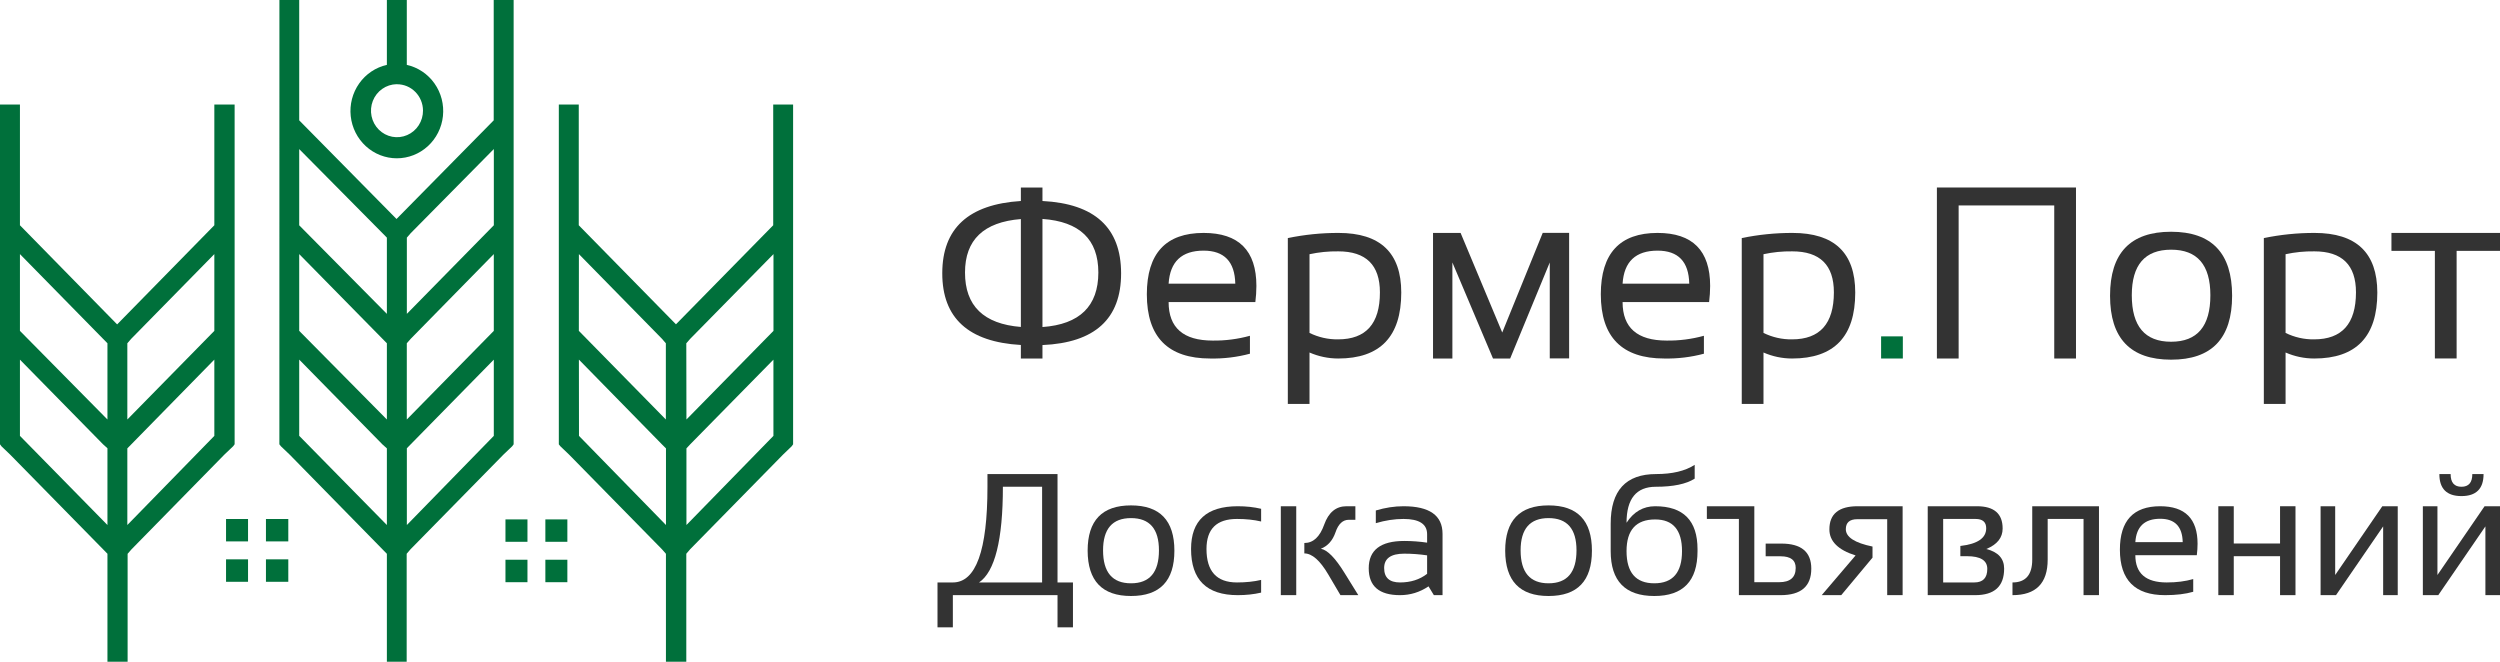 <svg width="200" height="53" viewBox="0 0 200 53" fill="none" xmlns="http://www.w3.org/2000/svg">
<g clip-path="url(#clip0)">
<path fill-rule="evenodd" clip-rule="evenodd" d="M22.353 0H23.937V9.628L31.721 17.519L39.497 9.628V0H41.091V35.544L40.975 35.702L40.271 36.373L32.843 43.941L32.534 44.3V52.938H30.95V44.304L30.598 43.945L23.177 36.373L22.473 35.702L22.35 35.544L22.353 0ZM40.437 43.346H42.197V41.552H40.437V43.346ZM43.629 41.552V43.346H45.389V41.552H43.629ZM40.437 46.574H42.197V44.781H40.437V46.574ZM43.629 44.781V46.574H45.389V44.781H43.629ZM18.083 43.314H19.843V41.52H18.083V43.314ZM21.276 41.52V43.314H23.064V41.52H21.276ZM18.083 46.542H19.843V44.748H18.083V46.542ZM21.276 44.748V46.542H23.064V44.748H21.276ZM17.147 34.87L10.187 42.001V35.87L10.497 35.555L17.147 28.768V34.87ZM8.596 42.001L1.595 34.87V28.772L8.244 35.544L8.596 35.86V42.001ZM0.817 36.373L8.244 43.941L8.596 44.3V52.938H10.209V44.304L10.522 43.945L17.95 36.369L18.654 35.698L18.77 35.54V8.361H17.147V18.021L9.371 25.952L1.595 18.021V8.361H0V35.544L0.116 35.702L0.817 36.373ZM17.147 26.469L10.187 33.56V27.462L10.497 27.104L17.147 20.328V26.469ZM8.596 33.56L1.595 26.469V20.328L8.244 27.104L8.596 27.462V33.56ZM46.319 34.87L53.278 42.001V35.87L52.961 35.555L46.312 28.768L46.319 34.87ZM54.915 42.001L61.874 34.87V28.772L55.218 35.544L54.915 35.87V42.001ZM62.638 36.373L55.211 43.941L54.904 44.3V52.938H53.275V44.304L52.961 43.945L45.534 36.376L44.83 35.702L44.706 35.548V8.361H46.301V18.021L54.077 25.945L61.857 18.021V8.361H63.448V35.544L63.335 35.702L62.638 36.373ZM46.308 26.469L53.268 33.56V27.462L52.958 27.104L46.312 20.328L46.308 26.469ZM54.915 33.56L61.878 26.469V20.328L55.218 27.104L54.904 27.462L54.915 33.56ZM30.95 0H32.544V5.19C33.437 5.391 34.227 5.92 34.76 6.677C35.294 7.434 35.534 8.365 35.435 9.291C35.337 10.218 34.905 11.075 34.225 11.697C33.544 12.319 32.661 12.664 31.747 12.664C30.832 12.664 29.95 12.319 29.269 11.697C28.588 11.075 28.157 10.218 28.058 9.291C27.959 8.365 28.2 7.434 28.734 6.677C29.267 5.92 30.056 5.391 30.95 5.19V0ZM31.727 6.736C31.317 6.743 30.917 6.873 30.579 7.111C30.24 7.348 29.979 7.683 29.827 8.071C29.674 8.46 29.639 8.886 29.724 9.296C29.809 9.706 30.012 10.08 30.306 10.373C30.6 10.665 30.972 10.863 31.376 10.94C31.78 11.017 32.197 10.971 32.575 10.806C32.953 10.642 33.275 10.368 33.5 10.018C33.725 9.667 33.843 9.257 33.84 8.838C33.838 8.561 33.782 8.287 33.676 8.031C33.571 7.775 33.416 7.544 33.222 7.349C33.029 7.154 32.799 7 32.547 6.895C32.294 6.791 32.025 6.738 31.752 6.74L31.727 6.736ZM39.504 34.87V28.772L32.858 35.544L32.548 35.86V42.001L39.504 34.87ZM30.95 42.001V35.87L30.598 35.555L23.937 28.768V34.866L30.95 42.001ZM39.504 26.469V20.328L32.858 27.104L32.544 27.462V33.56L39.504 26.469ZM30.95 33.56V27.462L30.598 27.104L23.937 20.328V26.469L30.95 33.56ZM39.507 18.021V11.923L32.858 18.653L32.548 19.011V25.109L39.507 18.021ZM30.95 25.109V19.011L30.598 18.653L23.937 11.927V18.025L30.95 25.109Z" fill="#00703B"/>
<path d="M81.669 27.598C77.475 27.359 75.379 25.445 75.382 21.858C75.384 18.271 77.48 16.345 81.669 16.08V15.004H83.397V16.08C87.588 16.295 89.685 18.224 89.688 21.866C89.69 25.508 87.593 27.421 83.397 27.605V28.681H81.669V27.598ZM81.669 26.163V17.525C78.691 17.764 77.201 19.19 77.201 21.801C77.199 24.465 78.688 25.917 81.669 26.156V26.163ZM83.397 17.522V26.163C86.375 25.948 87.865 24.494 87.868 21.801C87.865 19.154 86.374 17.725 83.393 17.515L83.397 17.522Z" fill="#333333"/>
<path d="M96.288 18.634C99.104 18.634 100.512 20.047 100.512 22.874C100.51 23.305 100.482 23.737 100.428 24.165H93.489C93.489 26.217 94.663 27.244 97.01 27.246C98.017 27.26 99.022 27.131 99.995 26.862V28.297C98.961 28.573 97.895 28.702 96.826 28.681C93.44 28.681 91.747 26.968 91.747 23.541C91.752 20.269 93.265 18.634 96.288 18.634ZM93.489 22.691H98.823C98.783 20.931 97.938 20.051 96.288 20.051C94.535 20.051 93.602 20.931 93.489 22.691Z" fill="#333333"/>
<path d="M103.026 19.046C104.36 18.77 105.719 18.631 107.081 18.634C110.427 18.634 112.101 20.225 112.101 23.408C112.101 26.923 110.418 28.681 107.053 28.681C106.265 28.68 105.485 28.517 104.761 28.2V32.315H103.026V19.046ZM104.761 26.633C105.472 26.983 106.253 27.16 107.042 27.149C109.279 27.149 110.396 25.896 110.393 23.39C110.393 21.202 109.282 20.108 107.06 20.108C106.287 20.097 105.516 20.174 104.761 20.337V26.633Z" fill="#333333"/>
<path d="M114.642 28.681V18.637H116.849L120.179 26.601L123.418 18.63H125.53V28.674H123.981V20.997L120.813 28.681H119.44L116.191 20.997V28.681H114.642Z" fill="#333333"/>
<path d="M132.606 18.634C135.408 18.634 136.81 20.047 136.812 22.874C136.81 23.305 136.782 23.737 136.728 24.165H129.807C129.807 26.217 130.981 27.244 133.327 27.246C134.335 27.26 135.34 27.131 136.313 26.862V28.297C135.279 28.573 134.213 28.702 133.144 28.681C129.758 28.681 128.065 26.968 128.065 23.541C128.069 20.269 129.583 18.634 132.606 18.634ZM129.807 22.691H135.14C135.103 20.931 134.258 20.051 132.606 20.051C130.853 20.051 129.92 20.931 129.807 22.691Z" fill="#333333"/>
<path d="M139.34 19.046C140.675 18.77 142.033 18.632 143.395 18.634C146.746 18.634 148.421 20.225 148.419 23.408C148.419 26.923 146.735 28.681 143.367 28.681C142.58 28.681 141.802 28.517 141.079 28.2V32.315H139.34V19.046ZM141.079 26.633C141.789 26.984 142.57 27.161 143.36 27.149C145.592 27.149 146.709 25.896 146.711 23.39C146.711 21.202 145.6 20.108 143.378 20.108C142.605 20.096 141.834 20.174 141.079 20.337V26.633Z" fill="#333333"/>
<path d="M152.227 26.909V28.681H150.488V26.909H152.227Z" fill="#00703B"/>
<path d="M154.952 28.681V15H166.079V28.681H164.34V16.435H156.691V28.681H154.952Z" fill="#333333"/>
<path d="M168.804 23.659C168.804 20.244 170.431 18.538 173.687 18.54C176.942 18.543 178.569 20.249 178.569 23.659C178.569 27.072 176.942 28.777 173.687 28.774C170.431 28.772 168.804 27.067 168.804 23.659ZM173.687 27.339C175.785 27.339 176.832 26.099 176.83 23.62C176.83 21.188 175.782 19.973 173.687 19.975C171.591 19.978 170.543 21.192 170.543 23.62C170.543 26.099 171.591 27.339 173.687 27.339Z" fill="#333333"/>
<path d="M181.107 19.046C182.442 18.77 183.8 18.632 185.162 18.634C188.509 18.634 190.183 20.225 190.186 23.408C190.186 26.923 188.502 28.681 185.134 28.681C184.347 28.681 183.569 28.517 182.846 28.2V32.315H181.107V19.046ZM182.846 26.633C183.556 26.984 184.338 27.161 185.127 27.149C187.359 27.149 188.476 25.896 188.478 23.39C188.478 21.202 187.367 20.108 185.145 20.108C184.372 20.096 183.601 20.174 182.846 20.337V26.633Z" fill="#333333"/>
<path d="M200 18.634V20.069H196.529V28.677H194.79V20.069H191.316V18.634H200Z" fill="#333333"/>
<path d="M78.323 46.596H83.368V38.941H80.231C80.231 43.182 79.595 45.734 78.323 46.596ZM75 50.187V46.596H76.228C78.074 46.596 78.997 44.045 78.997 38.941V37.925H84.602V46.596H85.837V50.187H84.602V47.612H76.228V50.187H75Z" fill="#333333"/>
<path d="M87.011 44.056C87.011 41.64 88.168 40.432 90.481 40.432C92.794 40.432 93.951 41.64 93.951 44.056C93.951 46.472 92.794 47.68 90.481 47.68C88.176 47.68 87.02 46.472 87.011 44.056ZM88.245 44.029C88.245 45.786 88.99 46.664 90.481 46.664C91.971 46.664 92.716 45.786 92.716 44.029C92.716 42.308 91.971 41.448 90.481 41.448C88.99 41.448 88.245 42.308 88.245 44.029Z" fill="#333333"/>
<path d="M100.89 47.409C100.312 47.545 99.689 47.612 99.022 47.612C96.531 47.612 95.285 46.382 95.285 43.92C95.285 41.64 96.531 40.499 99.022 40.499C99.689 40.499 100.312 40.567 100.89 40.703V41.719C100.312 41.583 99.667 41.516 98.955 41.516C97.331 41.516 96.519 42.317 96.519 43.92C96.519 45.704 97.331 46.596 98.955 46.596C99.667 46.596 100.312 46.529 100.89 46.393V47.409Z" fill="#333333"/>
<path d="M107.236 47.612L106.255 45.946C105.597 44.831 104.96 44.273 104.347 44.273V43.44C105.058 43.44 105.588 42.95 105.935 41.969C106.286 40.989 106.88 40.499 107.716 40.499H108.43V41.583H107.903C107.423 41.583 107.069 41.915 106.842 42.579C106.615 43.239 106.224 43.679 105.668 43.9C106.193 43.995 106.822 44.636 107.556 45.824L108.664 47.612H107.236ZM103.699 40.499V47.612H102.465V40.499H103.699Z" fill="#333333"/>
<path d="M109.498 45.465C109.498 44.006 110.445 43.277 112.341 43.277C112.95 43.277 113.559 43.322 114.169 43.412V42.742C114.169 41.924 113.539 41.516 112.28 41.516C111.56 41.516 110.821 41.629 110.065 41.854V40.838C110.821 40.612 111.56 40.499 112.28 40.499C114.362 40.499 115.403 41.236 115.403 42.708V47.612H114.709L114.282 46.908C113.584 47.378 112.823 47.612 112 47.612C110.332 47.612 109.498 46.897 109.498 45.465ZM112.341 44.293C111.268 44.293 110.732 44.677 110.732 45.445C110.732 46.212 111.155 46.596 112 46.596C112.854 46.596 113.577 46.366 114.169 45.905V44.428C113.559 44.338 112.95 44.293 112.341 44.293Z" fill="#333333"/>
<path d="M120.415 44.056C120.415 41.64 121.571 40.432 123.884 40.432C126.198 40.432 127.354 41.64 127.354 44.056C127.354 46.472 126.198 47.68 123.884 47.68C121.58 47.68 120.423 46.472 120.415 44.056ZM121.649 44.029C121.649 45.786 122.394 46.664 123.884 46.664C125.375 46.664 126.12 45.786 126.12 44.029C126.12 42.308 125.375 41.448 123.884 41.448C122.394 41.448 121.649 42.308 121.649 44.029Z" fill="#333333"/>
<path d="M135.802 44.09C135.802 46.483 134.65 47.68 132.345 47.68C130.019 47.68 128.855 46.483 128.855 44.09V41.888C128.855 39.246 130.065 37.925 132.485 37.925C133.784 37.925 134.814 37.679 135.575 37.187V38.291C134.894 38.724 133.858 38.941 132.465 38.941C130.904 38.941 130.123 39.901 130.123 41.82C130.697 40.94 131.46 40.499 132.412 40.499C134.672 40.499 135.802 41.647 135.802 43.941V44.09ZM132.345 46.664C133.822 46.664 134.561 45.806 134.561 44.09C134.561 42.401 133.844 41.556 132.412 41.556C130.886 41.556 130.123 42.401 130.123 44.09C130.123 45.806 130.864 46.664 132.345 46.664Z" fill="#333333"/>
<path d="M140.346 40.499V46.576H142.334C143.215 46.576 143.656 46.194 143.656 45.431C143.656 44.812 143.251 44.503 142.441 44.503H141.253V43.487H142.508C144.105 43.487 144.903 44.155 144.903 45.492C144.903 46.906 144.085 47.612 142.448 47.612H139.111V41.516H136.549V40.499H140.346Z" fill="#333333"/>
<path d="M150.976 47.612V41.536H148.587C147.973 41.536 147.666 41.802 147.666 42.335C147.666 42.968 148.378 43.43 149.801 43.724V44.611L147.299 47.612H145.737L148.447 44.435C147.05 43.997 146.351 43.302 146.351 42.349C146.351 41.116 147.103 40.499 148.607 40.499H152.21V47.612H150.976Z" fill="#333333"/>
<path d="M157.942 46.596C158.636 46.596 158.983 46.235 158.983 45.512C158.983 44.835 158.442 44.496 157.361 44.496H156.828V43.677C158.207 43.519 158.896 43.047 158.896 42.261C158.896 41.764 158.611 41.516 158.042 41.516H155.453V46.596H157.942ZM154.218 47.612V40.499H158.155C159.526 40.499 160.211 41.093 160.211 42.281C160.211 43.017 159.775 43.564 158.903 43.92C159.855 44.16 160.331 44.684 160.331 45.492C160.331 46.906 159.559 47.612 158.015 47.612H154.218Z" fill="#333333"/>
<path d="M160.998 46.596C162.052 46.596 162.579 45.987 162.579 44.767V40.499H167.918V47.612H166.683V41.516H163.814V44.767C163.814 46.664 162.875 47.612 160.998 47.612V46.596Z" fill="#333333"/>
<path d="M172.815 40.499C174.808 40.499 175.805 41.5 175.805 43.5C175.805 43.785 175.785 44.09 175.745 44.415H170.827C170.827 45.869 171.663 46.596 173.336 46.596C174.132 46.596 174.839 46.506 175.458 46.325V47.342C174.839 47.522 174.088 47.612 173.202 47.612C170.796 47.612 169.592 46.4 169.592 43.975C169.592 41.658 170.667 40.499 172.815 40.499ZM170.827 43.372H174.617C174.59 42.125 173.99 41.502 172.815 41.502C171.57 41.502 170.907 42.125 170.827 43.372Z" fill="#333333"/>
<path d="M177.466 47.612V40.499H178.701V43.48H182.404V40.499H183.639V47.612H182.404V44.496H178.701V47.612H177.466Z" fill="#333333"/>
<path d="M190.652 47.612V42.112L186.881 47.612H185.647V40.499H186.815V46L190.585 40.499H191.819V47.612H190.652Z" fill="#333333"/>
<path d="M198.832 47.612V42.112L195.062 47.612H193.828V40.499H194.995V46L198.766 40.499H200V47.612H198.832ZM195.149 37.925H196.05C196.05 38.603 196.339 38.941 196.917 38.941C197.495 38.941 197.785 38.603 197.785 37.925H198.685C198.685 39.099 198.096 39.687 196.917 39.687C195.738 39.687 195.149 39.099 195.149 37.925Z" fill="#333333"/>
</g>
<defs>
<clipPath id="clip0">
<rect width="200" height="52.941" fill="white"/>
</clipPath>
</defs>
</svg>
